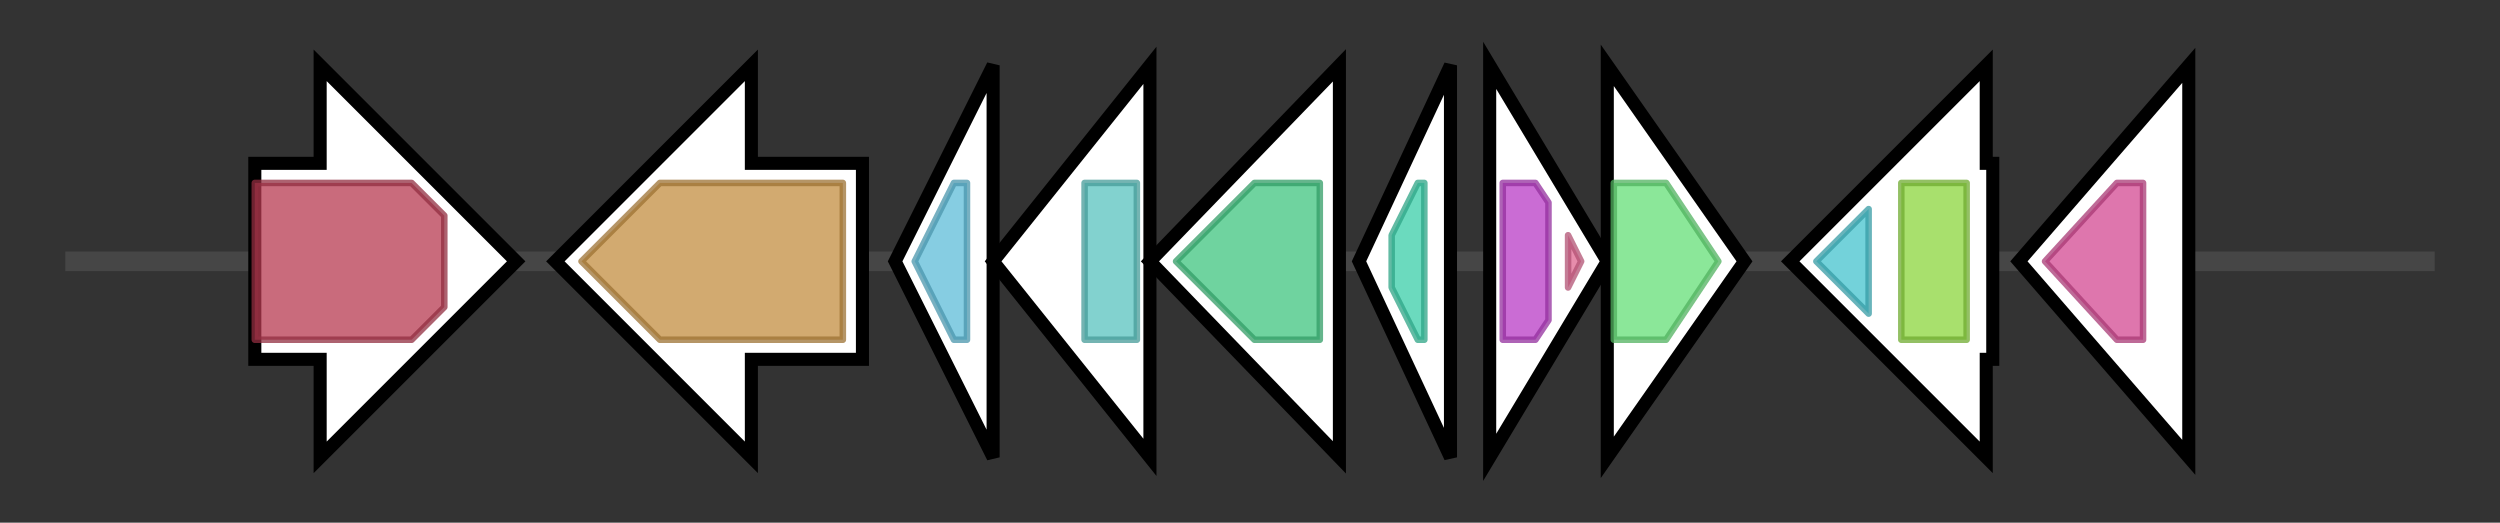 <svg version="1.1" baseProfile="full" xmlns="http://www.w3.org/2000/svg" width="382.633" height="80">
	<rect width="100%" height="100%" fill="#333333" stroke="none"/>
	<g>
		<line x1="10" y1="40.0" x2="372.633" y2="40.0" style="stroke:rgb(70,70,70); stroke-width:3 "/>
		<g>
			<title> (BNFEMFIJ_03696)
hypothetical protein</title>
			<polygon class=" (BNFEMFIJ_03696)
hypothetical protein" points="39,25 49,25 49,10 79,40 49,70 49,55 39,55" fill="rgb(255,255,255)" fill-opacity="1.0" stroke="rgb(0,0,0)" stroke-width="2"  />
			<g>
				<title>Urate_ox_N (PF06181)
"Urate oxidase N-terminal"</title>
				<polygon class="PF06181" points="39,28 63,28 68,33 68,47 63,52 39,52" stroke-linejoin="round" width="29" height="24" fill="rgb(183,58,80)" stroke="rgb(146,46,64)" stroke-width="1" opacity="0.75" />
			</g>
		</g>
		<g>
			<title>gatA_3 (BNFEMFIJ_03697)
Glutamyl-tRNA(Gln) amidotransferase subunit A</title>
			<polygon class="gatA_3 (BNFEMFIJ_03697)
Glutamyl-tRNA(Gln) amidotransferase subunit A" points="132,25 115,25 115,10 85,40 115,70 115,55 132,55" fill="rgb(255,255,255)" fill-opacity="1.0" stroke="rgb(0,0,0)" stroke-width="2"  />
			<g>
				<title>Amidase (PF01425)
"Amidase"</title>
				<polygon class="PF01425" points="89,40 101,28 129,28 129,52 101,52" stroke-linejoin="round" width="42" height="24" fill="rgb(195,142,64)" stroke="rgb(156,113,51)" stroke-width="1" opacity="0.75" />
			</g>
		</g>
		<g>
			<title> (BNFEMFIJ_03698)
hypothetical protein</title>
			<polygon class=" (BNFEMFIJ_03698)
hypothetical protein" points="137,40 152,10 152,70" fill="rgb(255,255,255)" fill-opacity="1.0" stroke="rgb(0,0,0)" stroke-width="2"  />
			<g>
				<title>DoxX (PF07681)
"DoxX"</title>
				<polygon class="PF07681" points="140,40 146,28 148,28 148,52 146,52 140,40" stroke-linejoin="round" width="8" height="24" fill="rgb(93,188,216)" stroke="rgb(74,150,172)" stroke-width="1" opacity="0.75" />
			</g>
		</g>
		<g>
			<title> (BNFEMFIJ_03699)
hypothetical protein</title>
			<polygon class=" (BNFEMFIJ_03699)
hypothetical protein" points="152,40 176,10 176,70" fill="rgb(255,255,255)" fill-opacity="1.0" stroke="rgb(0,0,0)" stroke-width="2"  />
			<g>
				<title>DUF2063 (PF09836)
"Putative DNA-binding domain"</title>
				<polygon class="PF09836" points="166,28 166,28 174,28 174,52 166,52 166,52" stroke-linejoin="round" width="8" height="24" fill="rgb(88,194,190)" stroke="rgb(70,155,152)" stroke-width="1" opacity="0.75" />
			</g>
		</g>
		<g>
			<title> (BNFEMFIJ_03700)
hypothetical protein</title>
			<polygon class=" (BNFEMFIJ_03700)
hypothetical protein" points="176,40 205,10 205,70" fill="rgb(255,255,255)" fill-opacity="1.0" stroke="rgb(0,0,0)" stroke-width="2"  />
			<g>
				<title>DUF692 (PF05114)
"Protein of unknown function (DUF692)"</title>
				<polygon class="PF05114" points="180,40 192,28 202,28 202,52 192,52" stroke-linejoin="round" width="26" height="24" fill="rgb(63,196,127)" stroke="rgb(50,156,101)" stroke-width="1" opacity="0.75" />
			</g>
		</g>
		<g>
			<title> (BNFEMFIJ_03701)
hypothetical protein</title>
			<polygon class=" (BNFEMFIJ_03701)
hypothetical protein" points="208,40 222,10 222,70" fill="rgb(255,255,255)" fill-opacity="1.0" stroke="rgb(0,0,0)" stroke-width="2"  />
			<g>
				<title>DUF2282 (PF10048)
"Predicted integral membrane protein (DUF2282)"</title>
				<polygon class="PF10048" points="213,36 217,28 218,28 218,52 217,52 213,44" stroke-linejoin="round" width="5" height="24" fill="rgb(58,205,168)" stroke="rgb(46,164,134)" stroke-width="1" opacity="0.75" />
			</g>
		</g>
		<g>
			<title>sigF (BNFEMFIJ_03702)
ECF RNA polymerase sigma factor SigF</title>
			<polygon class="sigF (BNFEMFIJ_03702)
ECF RNA polymerase sigma factor SigF" points="228,10 246,40 228,70" fill="rgb(255,255,255)" fill-opacity="1.0" stroke="rgb(0,0,0)" stroke-width="2"  />
			<g>
				<title>Sigma70_r2 (PF04542)
"Sigma-70 region 2"</title>
				<polygon class="PF04542" points="230,28 235,28 237,31 237,49 235,52 230,52" stroke-linejoin="round" width="7" height="24" fill="rgb(184,59,197)" stroke="rgb(147,47,157)" stroke-width="1" opacity="0.75" />
			</g>
			<g>
				<title>Sigma70_r4_2 (PF08281)
"Sigma-70, region 4"</title>
				<polygon class="PF08281" points="240,36 242,40 240,44" stroke-linejoin="round" width="5" height="24" fill="rgb(222,103,144)" stroke="rgb(177,82,115)" stroke-width="1" opacity="0.75" />
			</g>
		</g>
		<g>
			<title>nrsF (BNFEMFIJ_03703)
Anti-sigma-F factor NrsF</title>
			<polygon class="nrsF (BNFEMFIJ_03703)
Anti-sigma-F factor NrsF" points="246,10 267,40 246,70" fill="rgb(255,255,255)" fill-opacity="1.0" stroke="rgb(0,0,0)" stroke-width="2"  />
			<g>
				<title>NrsF (PF06532)
"Negative regulator of sigma F"</title>
				<polygon class="PF06532" points="247,28 255,28 263,40 255,52 247,52" stroke-linejoin="round" width="20" height="24" fill="rgb(100,222,119)" stroke="rgb(80,177,95)" stroke-width="1" opacity="0.75" />
			</g>
		</g>
		<g>
			<title> (BNFEMFIJ_03704)
hypothetical protein</title>
			<polygon class=" (BNFEMFIJ_03704)
hypothetical protein" points="305,25 304,25 304,10 274,40 304,70 304,55 305,55" fill="rgb(255,255,255)" fill-opacity="1.0" stroke="rgb(0,0,0)" stroke-width="2"  />
			<g>
				<title>Pirin_C (PF05726)
"Pirin C-terminal cupin domain"</title>
				<polygon class="PF05726" points="278,40 286,32 286,48" stroke-linejoin="round" width="10" height="24" fill="rgb(68,194,205)" stroke="rgb(54,155,164)" stroke-width="1" opacity="0.75" />
			</g>
			<g>
				<title>Pirin (PF02678)
"Pirin"</title>
				<rect class="PF02678" x="291" y="28" stroke-linejoin="round" width="10" height="24" fill="rgb(139,213,61)" stroke="rgb(111,170,48)" stroke-width="1" opacity="0.75" />
			</g>
		</g>
		<g>
			<title> (BNFEMFIJ_03705)
hypothetical protein</title>
			<polygon class=" (BNFEMFIJ_03705)
hypothetical protein" points="309,40 335,10 335,70" fill="rgb(255,255,255)" fill-opacity="1.0" stroke="rgb(0,0,0)" stroke-width="2"  />
			<g>
				<title>Rhomboid (PF01694)
"Rhomboid family"</title>
				<polygon class="PF01694" points="313,40 324,28 328,28 328,52 324,52 313,40" stroke-linejoin="round" width="15" height="24" fill="rgb(210,72,145)" stroke="rgb(168,57,116)" stroke-width="1" opacity="0.75" />
			</g>
		</g>
	</g>
</svg>
